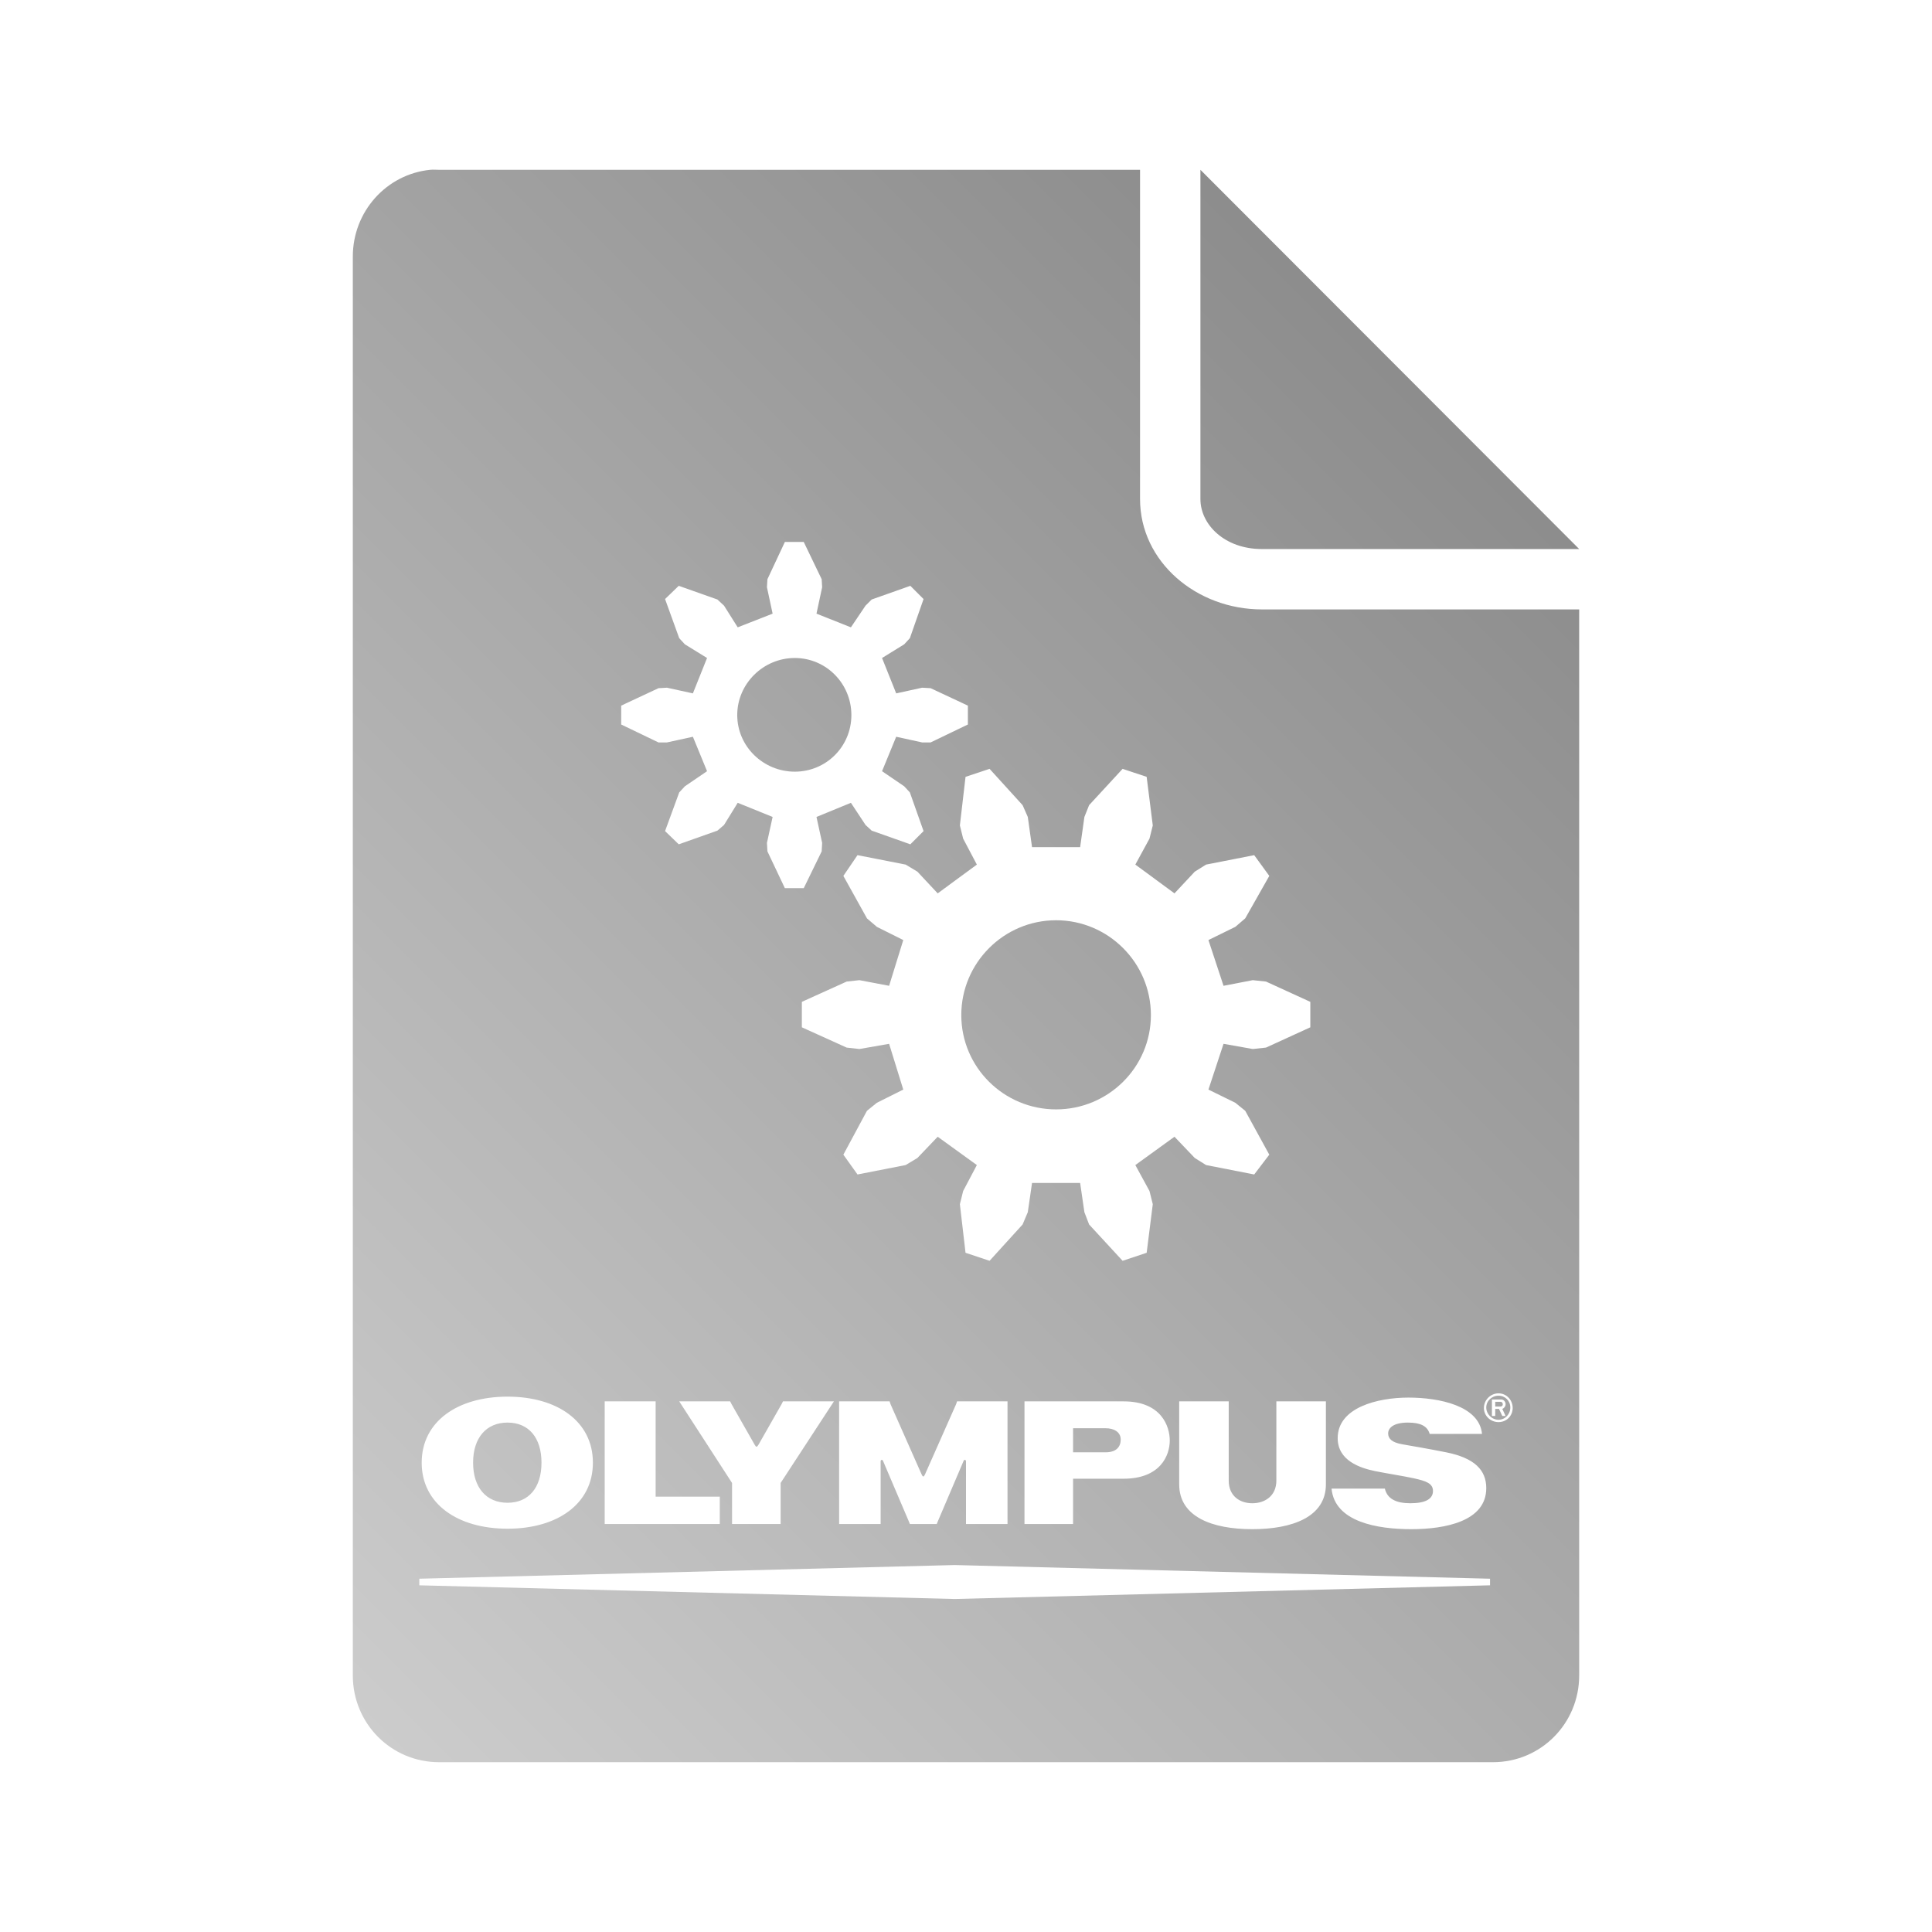 <?xml version="1.0" encoding="UTF-8" standalone="no"?>
<svg xmlns:dc="http://purl.org/dc/elements/1.1/"
     xmlns:cc="http://creativecommons.org/ns#"
     xmlns:rdf="http://www.w3.org/1999/02/22-rdf-syntax-ns#"
     xmlns:svg="http://www.w3.org/2000/svg"
     xmlns="http://www.w3.org/2000/svg"
     xmlns:xlink="http://www.w3.org/1999/xlink"
     width="64" height="64" viewBox="0 0 128 128" version="1.1">
    <title>Olympus Raw File Icon</title>
    <desc>This icon is a part of Clarity icon theme for gtk</desc>
    <defs>
        <linearGradient x1="0" y1="128" x2="128" y2="0" id="gradient" gradientUnits="userSpaceOnUse">
            <stop id="start" style="stop-color:#dbdbdb;stop-opacity:1" offset="0" />
            <stop id="stop" style="stop-color:#757575;stop-opacity:1" offset="1" />
        </linearGradient>
    </defs>
    <path d="M 28.5 11.25 C 25.598 11.544 23.375 14.015 23.375 17 L 23.375 111 C 23.375 114.184 25.91 116.75 29.094 116.75 L 98.906 116.75 C 102.09 116.75 104.625 114.184 104.625 111 L 104.625 40.375 L 83.594 40.375 C 79.288 40.375 75.531 37.234 75.531 33.062 L 75.531 11.25 L 29.094 11.25 C 28.895 11.25 28.693 11.23 28.5 11.25 z M 79.531 11.25 L 79.531 33.062 C 79.531 34.777 81.163 36.375 83.594 36.375 L 104.625 36.375 L 79.531 11.25 z M 52 35.906 L 53.25 35.906 L 54.438 38.375 L 54.469 38.906 L 54.094 40.656 L 56.375 41.562 L 57.344 40.125 L 57.75 39.719 L 60.312 38.812 L 61.188 39.688 L 60.281 42.281 L 59.906 42.688 L 58.438 43.594 L 59.375 45.938 L 61.094 45.562 L 61.656 45.594 L 64.125 46.75 L 64.125 48 L 61.656 49.188 L 61.094 49.188 L 59.375 48.812 L 58.438 51.094 L 59.906 52.094 L 60.281 52.5 L 61.188 55.062 L 60.312 55.938 L 57.75 55.031 L 57.344 54.656 L 56.375 53.188 L 54.094 54.125 L 54.469 55.844 L 54.438 56.406 L 53.25 58.844 L 52 58.844 L 50.844 56.406 L 50.812 55.844 L 51.188 54.125 L 48.875 53.188 L 47.969 54.656 L 47.531 55.031 L 44.969 55.938 L 44.062 55.062 L 45 52.5 L 45.375 52.094 L 46.844 51.094 L 45.906 48.812 L 44.188 49.188 L 43.625 49.188 L 41.156 48 L 41.156 46.75 L 43.625 45.594 L 44.188 45.562 L 45.906 45.938 L 46.844 43.594 L 45.375 42.688 L 45 42.281 L 44.062 39.688 L 44.969 38.812 L 47.531 39.719 L 47.969 40.125 L 48.875 41.562 L 51.188 40.656 L 50.812 38.906 L 50.844 38.375 L 52 35.906 z M 52.656 43.594 C 50.575 43.594 48.844 45.293 48.844 47.375 C 48.844 49.457 50.575 51.125 52.656 51.125 C 54.738 51.125 56.406 49.457 56.406 47.375 C 56.406 45.293 54.738 43.594 52.656 43.594 z M 65.562 50.938 L 67.75 53.344 L 68.094 54.125 L 68.375 56.125 L 71.562 56.125 L 71.844 54.125 L 72.156 53.344 L 74.375 50.938 L 75.969 51.469 L 76.375 54.688 L 76.156 55.562 L 75.219 57.281 L 77.812 59.188 L 79.156 57.75 L 79.906 57.281 L 83.094 56.656 L 84.094 58.031 L 82.5 60.844 L 81.844 61.406 L 80.062 62.281 L 81.062 65.312 L 83 64.938 L 83.875 65.031 L 86.812 66.375 L 86.812 68.062 L 83.875 69.406 L 83 69.5 L 81.062 69.156 L 80.062 72.188 L 81.844 73.062 L 82.5 73.594 L 84.094 76.5 L 83.094 77.812 L 79.906 77.188 L 79.156 76.719 L 77.812 75.312 L 75.219 77.188 L 76.156 78.906 L 76.375 79.781 L 75.969 83 L 74.375 83.531 L 72.156 81.125 L 71.844 80.312 L 71.562 78.375 L 68.375 78.375 L 68.094 80.312 L 67.75 81.125 L 65.562 83.531 L 63.969 83 L 63.594 79.781 L 63.812 78.906 L 64.719 77.188 L 62.125 75.312 L 60.781 76.719 L 60 77.188 L 56.812 77.812 L 55.875 76.5 L 57.438 73.594 L 58.094 73.062 L 59.844 72.188 L 58.906 69.156 L 56.938 69.5 L 56.094 69.406 L 53.125 68.062 L 53.125 66.375 L 56.094 65.031 L 56.938 64.938 L 58.906 65.312 L 59.844 62.281 L 58.094 61.406 L 57.438 60.844 L 55.875 58.031 L 56.812 56.656 L 60 57.281 L 60.781 57.75 L 62.125 59.188 L 64.719 57.281 L 63.812 55.562 L 63.594 54.688 L 63.969 51.469 L 65.562 50.938 z M 69.969 60.969 C 66.509 60.969 63.688 63.79 63.688 67.25 C 63.688 70.71 66.509 73.5 69.969 73.5 C 73.428 73.5 76.25 70.71 76.25 67.25 C 76.25 63.79 73.428 60.969 69.969 60.969 z M 99.281 92.312 C 99.809 92.312 100.219 92.754 100.219 93.281 C 100.219 93.808 99.809 94.219 99.281 94.219 C 98.754 94.219 98.312 93.808 98.312 93.281 C 98.312 92.754 98.754 92.312 99.281 92.312 z M 99.281 92.469 C 98.839 92.469 98.469 92.808 98.469 93.25 C 98.469 93.691 98.839 94.062 99.281 94.062 C 99.723 94.062 100.062 93.691 100.062 93.25 C 100.062 92.808 99.723 92.469 99.281 92.469 z M 33.625 92.531 C 36.928 92.531 39.281 94.174 39.281 96.906 C 39.281 99.637 36.928 101.281 33.625 101.281 C 30.322 101.281 27.938 99.637 27.938 96.906 C 27.938 94.174 30.322 92.531 33.625 92.531 z M 93.312 92.594 C 95.349 92.594 98.006 93.133 98.188 95 L 94.719 95 C 94.571 94.479 94.109 94.25 93.281 94.25 C 92.302 94.25 91.969 94.615 91.969 94.969 C 91.969 95.312 92.208 95.566 92.906 95.688 C 93.433 95.778 94.824 96.021 95.812 96.219 C 97.701 96.597 98.469 97.402 98.469 98.594 C 98.469 100.788 95.753 101.312 93.5 101.312 C 91.261 101.312 88.426 100.839 88.219 98.625 L 91.75 98.625 C 91.908 99.296 92.486 99.594 93.438 99.594 C 94.441 99.594 94.938 99.311 94.938 98.781 C 94.938 98.286 94.497 98.121 93.656 97.938 C 93.052 97.804 91.85 97.615 91.125 97.469 C 90.104 97.262 88.625 96.769 88.625 95.281 C 88.625 93.245 91.277 92.594 93.312 92.594 z M 98.844 92.719 L 99.469 92.719 C 99.642 92.727 99.75 92.879 99.75 93.031 C 99.75 93.202 99.614 93.316 99.531 93.344 L 99.75 93.812 L 99.531 93.812 L 99.312 93.344 L 99.062 93.344 L 99.062 93.812 L 98.844 93.812 L 98.844 92.719 z M 40.062 92.844 L 43.438 92.844 L 43.438 99.156 L 47.688 99.156 L 47.688 100.969 L 40.062 100.969 L 40.062 92.844 z M 45 92.844 L 48.375 92.844 L 48.469 93.031 L 50 95.719 C 50.101 95.892 50.138 95.892 50.25 95.719 L 51.781 93.031 L 51.875 92.844 L 55.25 92.844 L 51.719 98.25 L 51.719 100.969 L 48.5 100.969 L 48.5 98.25 L 45 92.844 z M 55.594 92.844 L 58.938 92.844 L 59 93.031 L 61.062 97.688 C 61.139 97.864 61.205 97.864 61.281 97.688 L 63.344 93.031 L 63.406 92.844 L 66.75 92.844 L 66.75 100.969 L 64 100.969 L 64 96.812 C 63.999 96.72 63.888 96.676 63.844 96.781 L 62.125 100.812 L 62.062 100.969 L 60.281 100.969 L 60.219 100.812 L 58.5 96.781 C 58.455 96.676 58.344 96.72 58.344 96.812 L 58.344 100.969 L 55.594 100.969 L 55.594 92.844 z M 67.875 92.844 L 74.438 92.844 C 76.969 92.844 77.5 94.525 77.5 95.438 C 77.5 96.429 76.877 97.969 74.438 97.969 L 71.094 97.969 L 71.094 100.969 L 67.875 100.969 L 67.875 92.844 z M 78.125 92.844 L 81.406 92.844 L 81.406 98.094 C 81.406 99.111 82.138 99.594 82.969 99.594 C 83.8 99.594 84.562 99.111 84.562 98.094 L 84.562 92.844 L 87.844 92.844 L 87.844 98.344 C 87.844 100.507 85.609 101.312 82.969 101.312 C 80.329 101.312 78.125 100.507 78.125 98.344 L 78.125 92.844 z M 99.062 92.875 L 99.062 93.188 L 99.438 93.188 C 99.544 93.157 99.56 93.103 99.562 93.031 C 99.565 92.961 99.506 92.875 99.438 92.875 L 99.062 92.875 z M 33.625 94.25 C 32.214 94.25 31.344 95.262 31.344 96.906 C 31.344 98.55 32.214 99.562 33.625 99.562 C 35.036 99.562 35.875 98.55 35.875 96.906 C 35.875 95.262 35.036 94.25 33.625 94.25 z M 71.094 94.625 L 71.094 96.219 L 73.25 96.219 C 73.984 96.219 74.25 95.83 74.25 95.375 C 74.25 94.858 73.785 94.625 73.25 94.625 L 71.094 94.625 z M 63.25 103.688 L 98.719 104.594 L 98.719 105.031 L 63.25 105.938 L 27.781 105.031 L 27.781 104.594 L 63.25 103.688 z " style="fill:url(#gradient);fill-opacity:1;stroke:none" />
</svg>